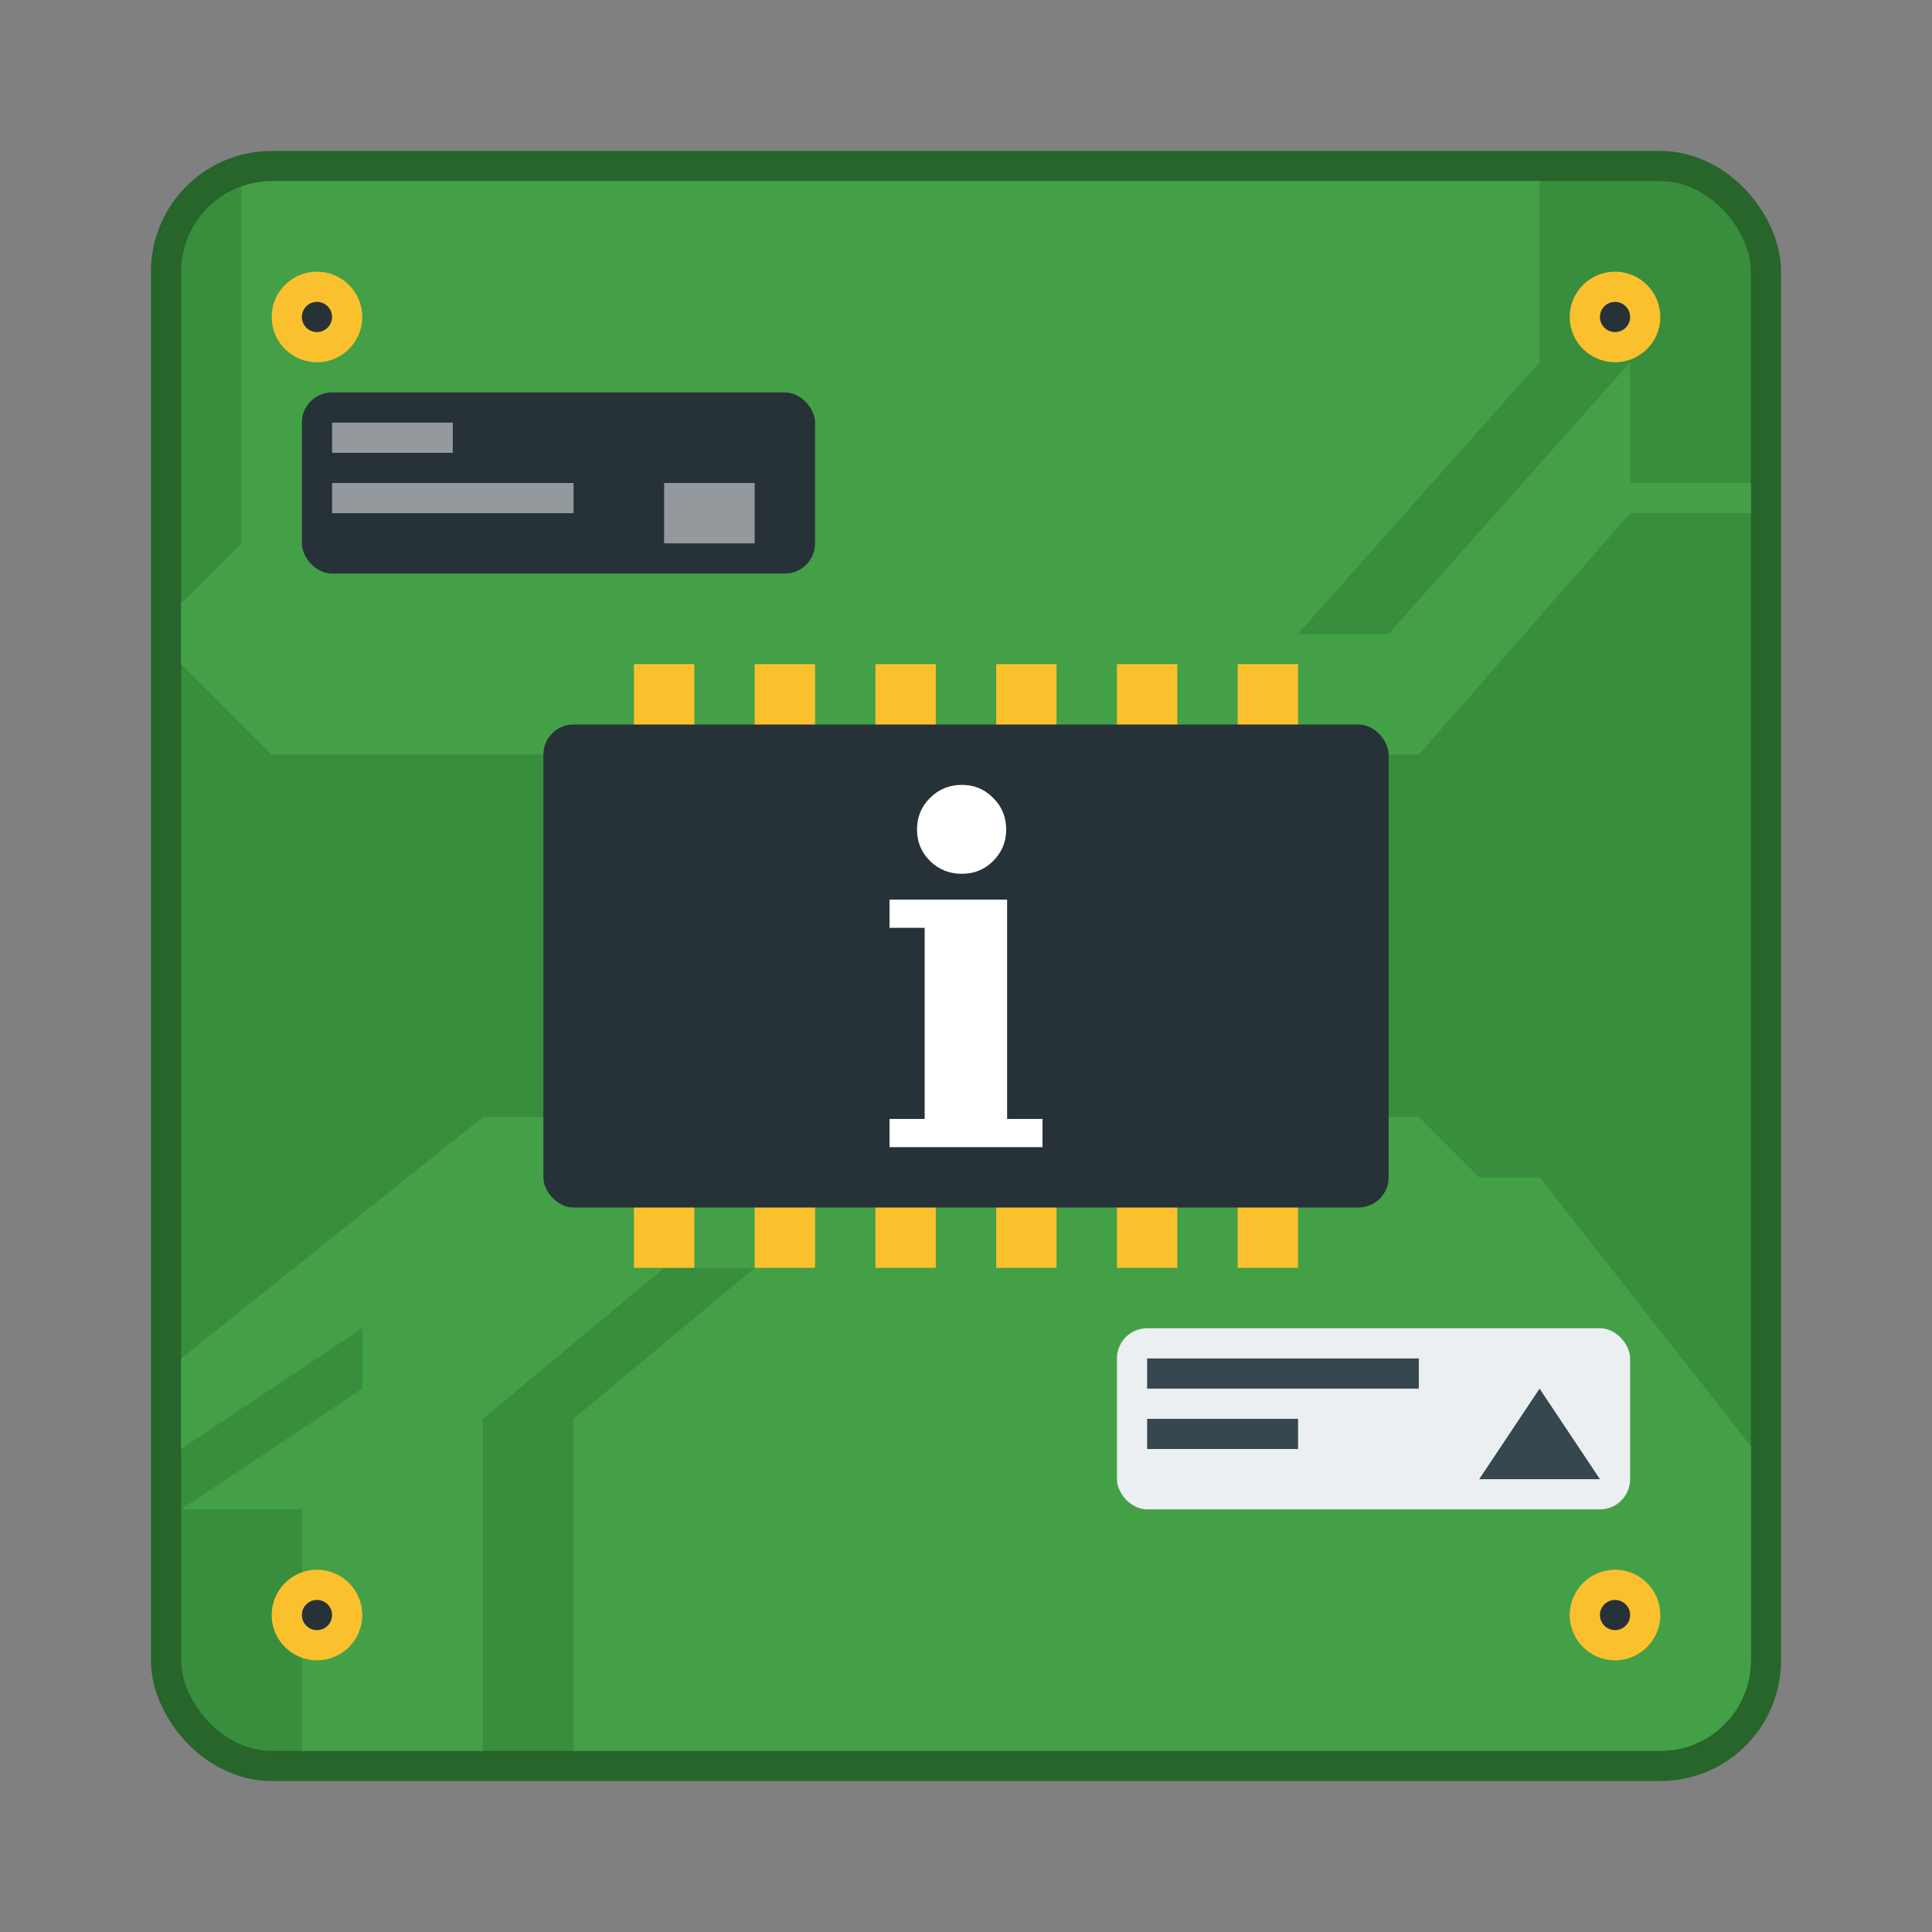 <svg xmlns="http://www.w3.org/2000/svg" width="64" height="64"><rect width="100%" height="100%" fill="#808080" stroke="none"/><rect width="52" height="52" x="6" y="6" fill="#388e3c" stroke="#27652b" stroke-width="2" rx="3" ry="3"/><rect width="52" height="52" x="6" y="6" fill="#388e3c" rx="3" ry="3"/><path fill="#43a047" fill-rule="evenodd" d="M16 37 6 45v3l6-4v2l-6 4h4v8h6V47l6-5h3l-6 5v11h36c1.662 0 3-1.338 3-3v-7.092L51 39h-2l-2-2z"/><g transform="translate(-5 3)"><circle cx="58.5" cy="50.5" r="1.5" fill="#fbc02d"/><circle cx="58.5" cy="50.5" r=".5" fill="#263238"/></g><g transform="translate(-5 -1)"><circle cx="58.5" cy="11.5" r="1.5" fill="#fbc02d"/><circle cx="58.5" cy="11.5" r=".5" fill="#263238"/></g><g transform="translate(5 3)"><circle cx="5.5" cy="50.5" r="1.5" fill="#fbc02d"/><circle cx="5.5" cy="50.5" r=".5" fill="#263238"/></g><path fill="#43a047" fill-rule="evenodd" d="M9 6c-.353 0-.686.07-1 .182V18l-2 2v2l3 3h38l7-8h4v-1h-4v-4l-8 9h-3l8-9V6z"/><path fill="#fbc02d" fill-rule="evenodd" d="M21 22h2v20h-2zm4 0h2v20h-2zm4 0h2v20h-2zm4 0h2v20h-2zm4 0h2v20h-2zm4 0h2v20h-2z" style="paint-order:fill markers stroke"/><rect width="28" height="16" x="18" y="24" fill="#263238" ry="1"/><rect width="17" height="6" x="10" y="13" fill="#263238" ry="1"/><rect width="17" height="6" x="37" y="44" fill="#eceff1" ry="1"/><g fill="#37474f"><rect width="9" height="1" x="38" y="45" ry="0"/><path d="M38 47h5v1h-5z"/><path fill-rule="evenodd" d="m49 49 2-3 2 3z"/></g><g transform="translate(.318 .049)"><circle cx="10.182" cy="10.451" r="1.5" fill="#fbc02d"/><circle cx="10.182" cy="10.451" r=".5" fill="#263238"/></g><g fill="#fff"><path d="M11 14h4v1h-4zm0 2h8v1h-8zm11 0h3v2h-3z" opacity=".5" style="paint-order:stroke fill markers"/><path d="M30.377 27.481q0-.625.432-1.049Q31.24 26 31.865 26q.61 0 1.034.432.432.424.432 1.049 0 .61-.432 1.041-.424.424-1.034.424-.624 0-1.056-.424t-.432-1.041m2.985 9.586h1.172V38h-5.067v-.933h1.164v-6.331h-1.164v-.934h3.895z" aria-label="i"/></g></svg>